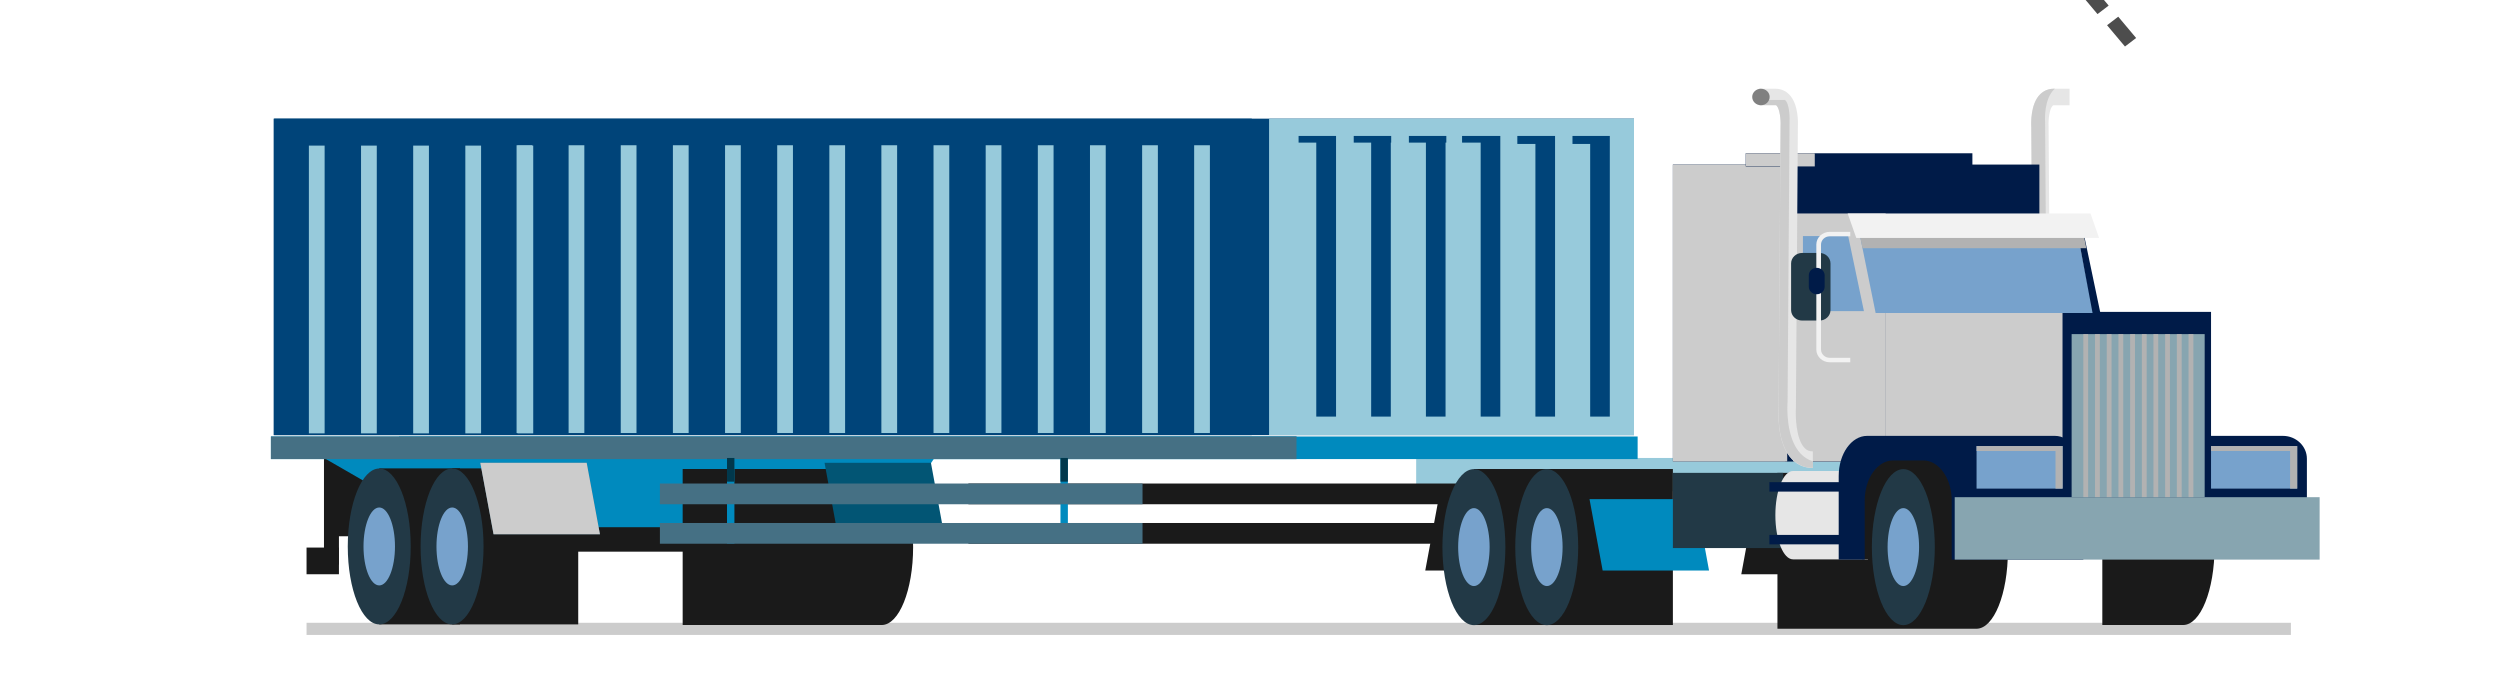 <svg width="260" height="72" viewBox="0 0 260 72" fill="none" xmlns="http://www.w3.org/2000/svg">
<g clip-path="url(#clip0_581_794)">
<g style="mix-blend-mode:screen">
<g style="mix-blend-mode:screen">
<path d="M60.254 12.866L57.817 14.019L58.67 14.841L61.107 13.688L60.254 12.866Z" fill="#4D4D4D"/>
</g>
<g style="mix-blend-mode:screen">
<path d="M55.87 15.185L54.385 16.527L55.747 17.183L57.063 15.993L57.767 15.67L56.803 14.761L55.87 15.185Z" fill="#4D4D4D"/>
</g>
<g style="mix-blend-mode:screen">
<path d="M53.411 17.151L51.657 18.774L52.859 19.366L54.613 17.743L53.411 17.151Z" fill="#4D4D4D"/>
</g>
<g style="mix-blend-mode:screen">
<path d="M47.981 22.161L47.91 22.227L49.111 22.819L49.183 22.753L47.981 22.161Z" fill="#4D4D4D"/>
</g>
<g style="mix-blend-mode:screen">
<path d="M50.718 19.674L48.963 21.297L50.165 21.889L51.919 20.266L50.718 19.674Z" fill="#4D4D4D"/>
</g>
<g style="mix-blend-mode:screen">
<path d="M79.698 12.698L78.409 13.2L79.896 14.941L81.185 14.438L79.698 12.698Z" fill="#4D4D4D"/>
</g>
<g style="mix-blend-mode:screen">
<path d="M82.003 15.402L80.715 15.904L82.202 17.645L83.49 17.143L82.003 15.402Z" fill="#4D4D4D"/>
</g>
<g style="mix-blend-mode:screen">
<path d="M84.284 18.044L82.996 18.546L84.152 19.898L85.44 19.396L84.284 18.044Z" fill="#4D4D4D"/>
</g>
<g style="mix-blend-mode:screen">
<path d="M220.296 1.735L219.135 2.623L220.996 4.839L222.157 3.951L220.296 1.735Z" fill="#4D4D4D"/>
</g>
<g style="mix-blend-mode:screen">
<path d="M217.44 -1.637L216.279 -0.749L218.14 1.467L219.301 0.579L217.44 -1.637Z" fill="#4D4D4D"/>
</g>
</g>
<g style="mix-blend-mode:multiply">
<path d="M238.253 64.769H31.881V66.034H238.253V64.769Z" fill="#CCCCCC"/>
</g>
<path d="M35.249 47.628H33.693V58.715H35.249V47.628Z" fill="#1A1A1A"/>
<path d="M35.249 56.947H31.881V59.722H35.249V56.947Z" fill="#1A1A1A"/>
<path d="M191.779 47.628H147.281V51.087H191.779V47.628Z" fill="#97CADB"/>
<path d="M44.757 55.773H33.693L35.059 48.338H46.123L44.757 55.773Z" fill="#1A1A1A"/>
<path d="M91.853 55.54H47.408L33.693 47.628L97.358 47.37L91.853 55.54Z" fill="#008ABE"/>
<path d="M47.841 48.712H39.441V64.937H47.841V48.712Z" fill="#1A1A1A"/>
<path d="M36.168 56.831C36.168 61.31 37.629 64.937 39.441 64.937C41.254 64.937 42.715 61.31 42.715 56.831C42.715 52.352 41.24 48.725 39.441 48.725C37.643 48.725 36.168 52.352 36.168 56.831Z" fill="#223946"/>
<path d="M37.805 56.831C37.805 59.077 38.535 60.884 39.442 60.884C40.348 60.884 41.078 59.064 41.078 56.831C41.078 54.598 40.348 52.778 39.442 52.778C38.535 52.778 37.805 54.598 37.805 56.831Z" fill="#77A2CC"/>
<path d="M60.136 48.712H47.029V64.937H60.136V48.712Z" fill="#1A1A1A"/>
<path d="M43.743 56.831C43.743 61.31 45.203 64.937 47.016 64.937C48.828 64.937 50.289 61.31 50.289 56.831C50.289 52.352 48.815 48.725 47.016 48.725C45.217 48.725 43.743 52.352 43.743 56.831Z" fill="#223946"/>
<path d="M45.393 56.831C45.393 59.077 46.123 60.884 47.029 60.884C47.935 60.884 48.666 59.064 48.666 56.831C48.666 54.598 47.935 52.778 47.029 52.778C46.123 52.778 45.393 54.598 45.393 56.831Z" fill="#77A2CC"/>
<path d="M91.691 48.777H70.997V54.831H59.933V57.373H70.997V65.002H91.691C93.503 65.002 94.964 61.375 94.964 56.896C94.964 52.417 93.489 48.79 91.691 48.79V48.777Z" fill="#1A1A1A"/>
<path d="M151.676 50.287H100.712V52.442H151.676V50.287Z" fill="#1A1A1A"/>
<path d="M150.905 54.391H100.712V56.547H150.905V54.391Z" fill="#1A1A1A"/>
<path d="M170.314 45.395H41.497V47.744H170.314V45.395Z" fill="#008ABE"/>
<path d="M134.837 45.395H28.175V47.744H134.837V45.395Z" fill="#008ABE"/>
<g style="mix-blend-mode:multiply">
<path d="M134.837 45.395H28.175V47.744H134.837V45.395Z" fill="#457084"/>
</g>
<path d="M76.38 47.628H75.609V56.521H76.38V47.628Z" fill="#008ABE"/>
<path d="M111.059 47.628H110.288V56.018H111.059V47.628Z" fill="#008ABE"/>
<path d="M76.38 47.628H75.609V50.093H76.38V47.628Z" fill="#01384C"/>
<path d="M111.059 47.628H110.288V50.093H111.059V47.628Z" fill="#01384C"/>
<path d="M87.119 55.566H98.183L96.817 48.131H85.753L87.119 55.566Z" fill="#025574"/>
<path d="M51.33 55.566H62.394L61.015 48.131H49.951L51.33 55.566Z" fill="#457084"/>
<g style="mix-blend-mode:multiply">
<path d="M51.33 55.566H62.394L61.015 48.131H49.951L51.33 55.566Z" fill="#CCCCCC"/>
</g>
<path d="M118.823 50.287H68.63V52.442H118.823V50.287Z" fill="#457084"/>
<path d="M118.823 54.391H68.63V56.547H118.823V54.391Z" fill="#457084"/>
<path d="M159.291 59.335H148.227L149.607 51.913H160.671L159.291 59.335Z" fill="#1A1A1A"/>
<path d="M161.685 48.777H153.286V65.002H161.685V48.777Z" fill="#1A1A1A"/>
<path d="M150.013 56.896C150.013 61.375 151.473 65.015 153.286 65.015C155.098 65.015 156.559 61.388 156.559 56.896C156.559 52.404 155.085 48.79 153.286 48.79C151.487 48.79 150.013 52.417 150.013 56.896Z" fill="#223946"/>
<path d="M151.649 56.896C151.649 59.142 152.38 60.949 153.286 60.949C154.192 60.949 154.922 59.129 154.922 56.896C154.922 54.663 154.192 52.843 153.286 52.843C152.38 52.843 151.649 54.663 151.649 56.896Z" fill="#77A2CC"/>
<path d="M173.98 48.777H160.874V65.002H173.98V48.777Z" fill="#1A1A1A"/>
<path d="M157.587 56.896C157.587 61.375 159.048 65.015 160.86 65.015C162.673 65.015 164.133 61.388 164.133 56.896C164.133 52.404 162.673 48.79 160.86 48.79C159.048 48.79 157.587 52.417 157.587 56.896Z" fill="#223946"/>
<path d="M159.237 56.896C159.237 59.142 159.967 60.949 160.874 60.949C161.78 60.949 162.51 59.129 162.51 56.896C162.51 54.663 161.78 52.843 160.874 52.843C159.967 52.843 159.237 54.663 159.237 56.896Z" fill="#77A2CC"/>
<path d="M166.676 59.335H177.74L176.374 51.913H165.31L166.676 59.335Z" fill="#008ABE"/>
<path d="M209.701 48.661V46.944C210.052 46.944 210.323 46.841 210.553 46.596C211.472 45.653 211.513 43.188 211.459 42.401V42.349L211.256 13.242C211.229 12.791 211.175 10.816 212.162 9.822C212.541 9.435 213.041 9.228 213.596 9.228H215.233V10.945H213.596C213.596 10.945 213.528 10.945 213.474 10.997C213.136 11.332 213.014 12.468 213.055 13.165V13.217L213.258 42.31C213.298 42.814 213.461 46.144 211.865 47.77C211.283 48.364 210.539 48.674 209.687 48.674L209.701 48.661Z" fill="#E6E6E6"/>
<g style="mix-blend-mode:multiply">
<path d="M210.553 46.596C211.472 45.653 211.513 43.188 211.459 42.401V42.349L211.256 13.242C211.229 12.791 211.175 10.816 212.162 9.822C212.541 9.435 213.041 9.228 213.596 9.228H213.718C213.718 9.228 213.637 9.293 213.596 9.331C212.609 10.325 212.663 12.3 212.69 12.752L212.893 41.858V41.91C212.947 42.697 212.906 45.163 211.986 46.105C211.743 46.35 211.486 46.454 211.134 46.454V48.17C211.215 48.17 211.31 48.17 211.391 48.17C210.904 48.493 210.323 48.674 209.701 48.674V46.957C210.052 46.957 210.323 46.854 210.553 46.608V46.596Z" fill="#CCCCCC"/>
</g>
<path d="M205.535 49.177H184.841V52.301H182.46L181.094 59.722H184.854V65.389H205.548C207.361 65.389 208.821 61.762 208.821 57.283C208.821 52.804 207.361 49.177 205.548 49.177H205.535Z" fill="#1A1A1A"/>
<path d="M185.449 49.177H173.98V56.999H185.449V49.177Z" fill="#223946"/>
<path d="M185.869 17.115H173.98V48.002H185.869V17.115Z" fill="#001B48"/>
<path d="M212.095 17.115H185.666V48.002H212.095V17.115Z" fill="#001B48"/>
<path d="M196.107 22.2H186.477V48.002H196.107V22.2Z" fill="#001B48"/>
<path d="M214.516 32.436H196.067V48.119H214.516V32.436Z" fill="#001B48"/>
<g style="mix-blend-mode:multiply">
<path d="M185.869 17.115H173.98V48.002H185.869V17.115Z" fill="#CCCCCC"/>
</g>
<g style="mix-blend-mode:multiply">
<path d="M196.107 22.2H186.477V48.002H196.107V22.2Z" fill="#CCCCCC"/>
</g>
<g style="mix-blend-mode:multiply">
<path d="M214.516 32.436H196.067V48.119H214.516V32.436Z" fill="#CCCCCC"/>
</g>
<path d="M184.638 53.578C184.638 51.036 185.463 48.983 186.477 48.983H194.268V58.174H186.477C185.463 58.174 184.638 56.121 184.638 53.578Z" fill="#E6E6E6"/>
<path d="M191.59 50.145H184.016V51.126H191.59V50.145Z" fill="#001B48"/>
<path d="M191.59 55.631H184.016V56.612H191.59V55.631Z" fill="#001B48"/>
<path d="M204.304 46.041H193.646V58.161H204.304V46.041Z" fill="#1A1A1A"/>
<path d="M206.346 48.777H197.947V65.002H206.346V48.777Z" fill="#1A1A1A"/>
<path d="M194.674 56.896C194.674 61.375 196.148 65.015 197.947 65.015C199.746 65.015 201.22 61.388 201.22 56.896C201.22 52.404 199.746 48.79 197.947 48.79C196.148 48.79 194.674 52.417 194.674 56.896Z" fill="#223946"/>
<path d="M196.31 56.896C196.31 59.142 197.041 60.949 197.947 60.949C198.853 60.949 199.584 59.129 199.584 56.896C199.584 54.663 198.853 52.843 197.947 52.843C197.041 52.843 196.31 54.663 196.31 56.896Z" fill="#77A2CC"/>
<path d="M227.04 48.777H218.641V65.002H227.04C228.853 65.002 230.313 61.375 230.313 56.883C230.313 52.391 228.839 48.777 227.04 48.777Z" fill="#1A1A1A"/>
<path d="M218.682 52.184V45.331H237.428C238.794 45.331 239.917 46.402 239.917 47.706V52.197H218.682V52.184Z" fill="#001B48"/>
<path d="M202.978 58.199V52.055C202.978 49.758 201.653 47.886 200.03 47.886H196.878C195.255 47.886 193.93 49.758 193.93 52.055V58.199H191.225V49.5C191.225 47.202 192.55 45.331 194.173 45.331H213.718C215.341 45.331 216.666 47.202 216.666 49.5V58.199H202.978Z" fill="#001B48"/>
<path d="M214.529 46.389H205.562V50.816H214.529V46.389Z" fill="#77A2CC"/>
<path d="M229.948 32.436H214.516V51.952H229.948V32.436Z" fill="#001B48"/>
<path d="M229.286 34.747H215.449V51.707H229.286V34.747Z" fill="#87A5B0"/>
<g style="mix-blend-mode:multiply">
<path d="M228.109 34.747H227.608V51.707H228.109V34.747Z" fill="#B2B2B2"/>
</g>
<g style="mix-blend-mode:multiply">
<path d="M226.892 34.747H226.391V51.707H226.892V34.747Z" fill="#B2B2B2"/>
</g>
<g style="mix-blend-mode:multiply">
<path d="M225.674 34.747H225.174V51.707H225.674V34.747Z" fill="#B2B2B2"/>
</g>
<g style="mix-blend-mode:multiply">
<path d="M224.457 34.747H223.957V51.707H224.457V34.747Z" fill="#B2B2B2"/>
</g>
<g style="mix-blend-mode:multiply">
<path d="M223.253 34.747H222.753V51.707H223.253V34.747Z" fill="#B2B2B2"/>
</g>
<g style="mix-blend-mode:multiply">
<path d="M222.036 34.747H221.535V51.707H222.036V34.747Z" fill="#B2B2B2"/>
</g>
<g style="mix-blend-mode:multiply">
<path d="M220.819 34.747H220.318V51.707H220.819V34.747Z" fill="#B2B2B2"/>
</g>
<g style="mix-blend-mode:multiply">
<path d="M219.601 34.747H219.101V51.707H219.601V34.747Z" fill="#B2B2B2"/>
</g>
<g style="mix-blend-mode:multiply">
<path d="M218.384 34.747H217.884V51.707H218.384V34.747Z" fill="#B2B2B2"/>
</g>
<g style="mix-blend-mode:multiply">
<path d="M217.167 34.747H216.666V51.707H217.167V34.747Z" fill="#B2B2B2"/>
</g>
<path d="M195.066 32.552H217.721L216.112 24.55H193.443L195.066 32.552Z" fill="#77A2CC"/>
<g style="mix-blend-mode:multiply">
<path d="M205.562 46.389H213.772H214.516V46.906V50.816H213.772V46.906H205.562V46.389Z" fill="#B2B2B2"/>
</g>
<path d="M238.902 46.389H229.948V50.816H238.902V46.389Z" fill="#77A2CC"/>
<g style="mix-blend-mode:multiply">
<path d="M229.948 46.389H238.172H238.916V46.905V50.816H238.172V46.905H229.948V46.389Z" fill="#B2B2B2"/>
</g>
<g style="mix-blend-mode:screen">
<path d="M208.794 25.789L203.005 32.552H199.827L205.616 25.789H208.794Z" fill="#77A2CC"/>
</g>
<g style="mix-blend-mode:screen">
<path d="M203.127 25.789H204.534L198.731 32.552H197.338L203.127 25.789Z" fill="#77A2CC"/>
</g>
<path d="M241.242 51.707H203.29V58.199H241.242V51.707Z" fill="#87A5B0"/>
<path d="M218.438 32.552L216.599 23.762H215.977L217.627 32.552H218.438Z" fill="#001B48"/>
<path d="M193.849 32.359L192.212 24.55H187.505V32.359H193.849Z" fill="#77A2CC"/>
<g style="mix-blend-mode:multiply">
<path d="M193.7 25.814H216.977L216.477 23.272L193.037 22.613L193.7 25.814Z" fill="#B2B2B2"/>
</g>
<path d="M193.051 24.743H218.303L217.41 22.2H192.158L193.051 24.743Z" fill="#F2F2F2"/>
<path d="M205.129 15.94H181.568V17.308H205.129V15.94Z" fill="#001B48"/>
<path d="M188.736 15.94H181.568V17.308H188.736V15.94Z" fill="#001B48"/>
<g style="mix-blend-mode:multiply">
<path d="M188.736 15.94H181.568V17.308H188.736V15.94Z" fill="#CCCCCC"/>
</g>
<path d="M188.533 48.661V46.944C188.182 46.944 187.911 46.841 187.681 46.596C186.761 45.653 186.721 43.188 186.775 42.401V42.349L186.978 13.242C187.005 12.791 187.059 10.816 186.072 9.822C185.693 9.435 185.192 9.228 184.638 9.228H183.001V10.945H184.638C184.638 10.945 184.705 10.945 184.76 10.997C185.098 11.332 185.219 12.468 185.179 13.165V13.217L184.976 42.31C184.935 42.814 184.773 46.144 186.369 47.77C186.951 48.364 187.695 48.674 188.547 48.674L188.533 48.661Z" fill="#E6E6E6"/>
<g style="mix-blend-mode:multiply">
<path d="M183.556 9.461L183.935 10.39H185.571C185.571 10.39 185.639 10.39 185.693 10.441C186.031 10.777 186.153 11.913 186.112 12.61V12.662L185.909 41.755C185.869 42.258 185.706 45.589 187.302 47.215C187.654 47.576 188.073 47.834 188.547 47.977V48.661C187.695 48.661 186.951 48.351 186.369 47.757C184.787 46.131 184.949 42.801 184.976 42.297L185.179 13.204V13.152C185.22 12.468 185.098 11.332 184.773 10.984C184.719 10.932 184.706 10.932 184.651 10.932H183.015V9.215L183.569 9.461H183.556Z" fill="#CCCCCC"/>
</g>
<path d="M182.23 10.08C182.23 10.558 182.636 10.945 183.137 10.945C183.637 10.945 184.043 10.558 184.043 10.08C184.043 9.603 183.637 9.228 183.137 9.228C182.636 9.228 182.23 9.615 182.23 10.08Z" fill="#808080"/>
<path d="M189.223 26.305H187.424C186.789 26.305 186.274 26.796 186.274 27.402V32.242C186.274 32.848 186.789 33.339 187.424 33.339H189.223C189.858 33.339 190.373 32.848 190.373 32.242V27.402C190.373 26.796 189.858 26.305 189.223 26.305Z" fill="#223946"/>
<path d="M190.292 37.676H192.429V37.212H190.292C189.791 37.212 189.385 36.825 189.385 36.347V25.44C189.385 24.962 189.791 24.575 190.292 24.575H192.429V24.111H190.292C189.521 24.111 188.898 24.704 188.898 25.44V36.347C188.898 37.083 189.521 37.676 190.292 37.676Z" fill="#F2F2F2"/>
<path d="M188.114 29.816C188.114 30.242 188.479 30.603 188.939 30.603C189.399 30.603 189.764 30.255 189.764 29.816V28.641C189.764 28.215 189.399 27.854 188.939 27.854C188.479 27.854 188.114 28.202 188.114 28.641V29.816Z" fill="#001B48"/>
<path d="M169.936 12.339H28.459V45.253H169.936V12.339Z" fill="#004479"/>
<g style="mix-blend-mode:multiply">
<path d="M130.184 12.339H28.513V45.253H130.184V12.339Z" fill="#004479"/>
</g>
<path d="M169.936 12.339H131.983V45.253H169.936V12.339Z" fill="#97CADB"/>
<g style="mix-blend-mode:multiply">
<path d="M163.538 14.138H165.378H167.42V14.97V43.326H165.378V14.97H163.538V14.138Z" fill="#004479"/>
</g>
<g style="mix-blend-mode:multiply">
<path d="M157.803 14.138H159.683H161.685H161.726V43.326H159.683V14.97H157.803V14.138Z" fill="#004479"/>
</g>
<g style="mix-blend-mode:multiply">
<path d="M152.055 14.138H153.989H155.95H156.032V43.326H153.989V14.832H152.055V14.138Z" fill="#004479"/>
</g>
<g style="mix-blend-mode:multiply">
<path d="M146.523 14.138H148.295H150.337H150.418V14.832H150.337V43.326H148.295V14.832H146.523V14.138Z" fill="#004479"/>
</g>
<g style="mix-blend-mode:multiply">
<path d="M140.788 14.138H142.601H144.643H144.684V14.832H144.643V43.326H142.601V14.832H140.788V14.138Z" fill="#004479"/>
</g>
<g style="mix-blend-mode:multiply">
<path d="M135.053 14.138H136.893H138.949V14.832V43.326H136.893V14.832H135.053V14.138Z" fill="#004479"/>
</g>
<path d="M125.829 15.106H124.192V45.034H125.829V15.106Z" fill="#97CADB"/>
<path d="M120.419 15.106H118.782V45.034H120.419V15.106Z" fill="#97CADB"/>
<path d="M114.995 15.106H113.358V45.034H114.995V15.106Z" fill="#97CADB"/>
<path d="M109.571 15.106H107.935V45.034H109.571V15.106Z" fill="#97CADB"/>
<path d="M104.148 15.106H102.511V45.034H104.148V15.106Z" fill="#97CADB"/>
<path d="M98.724 15.106H97.087V45.034H98.724V15.106Z" fill="#97CADB"/>
<path d="M93.3 15.106H91.663V45.034H93.3V15.106Z" fill="#97CADB"/>
<path d="M87.89 15.106H86.253V45.034H87.89V15.106Z" fill="#97CADB"/>
<path d="M82.466 15.106H80.83V45.034H82.466V15.106Z" fill="#97CADB"/>
<path d="M77.042 15.106H75.406V45.034H77.042V15.106Z" fill="#97CADB"/>
<path d="M71.619 15.106H69.982V45.034H71.619V15.106Z" fill="#97CADB"/>
<path d="M66.195 15.106H64.558V45.034H66.195V15.106Z" fill="#97CADB"/>
<path d="M60.771 15.106H59.135V45.034H60.771V15.106Z" fill="#97CADB"/>
<path d="M55.361 15.106H53.724V45.034H55.361V15.106Z" fill="#97CADB"/>
<path d="M55.456 15.143H53.819V45.07H55.456V15.143Z" fill="#97CADB"/>
<path d="M50.032 15.143H48.395V45.07H50.032V15.143Z" fill="#97CADB"/>
<path d="M44.608 15.143H42.972V45.07H44.608V15.143Z" fill="#97CADB"/>
<path d="M39.185 15.143H37.548V45.07H39.185V15.143Z" fill="#97CADB"/>
<path d="M33.761 15.143H32.124V45.07H33.761V15.143Z" fill="#97CADB"/>
</g>
<defs>
<clipPath id="clip0_581_794">
<rect width="259" height="72" fill="white" transform="translate(0.175)"/>
</clipPath>
</defs>
</svg>
